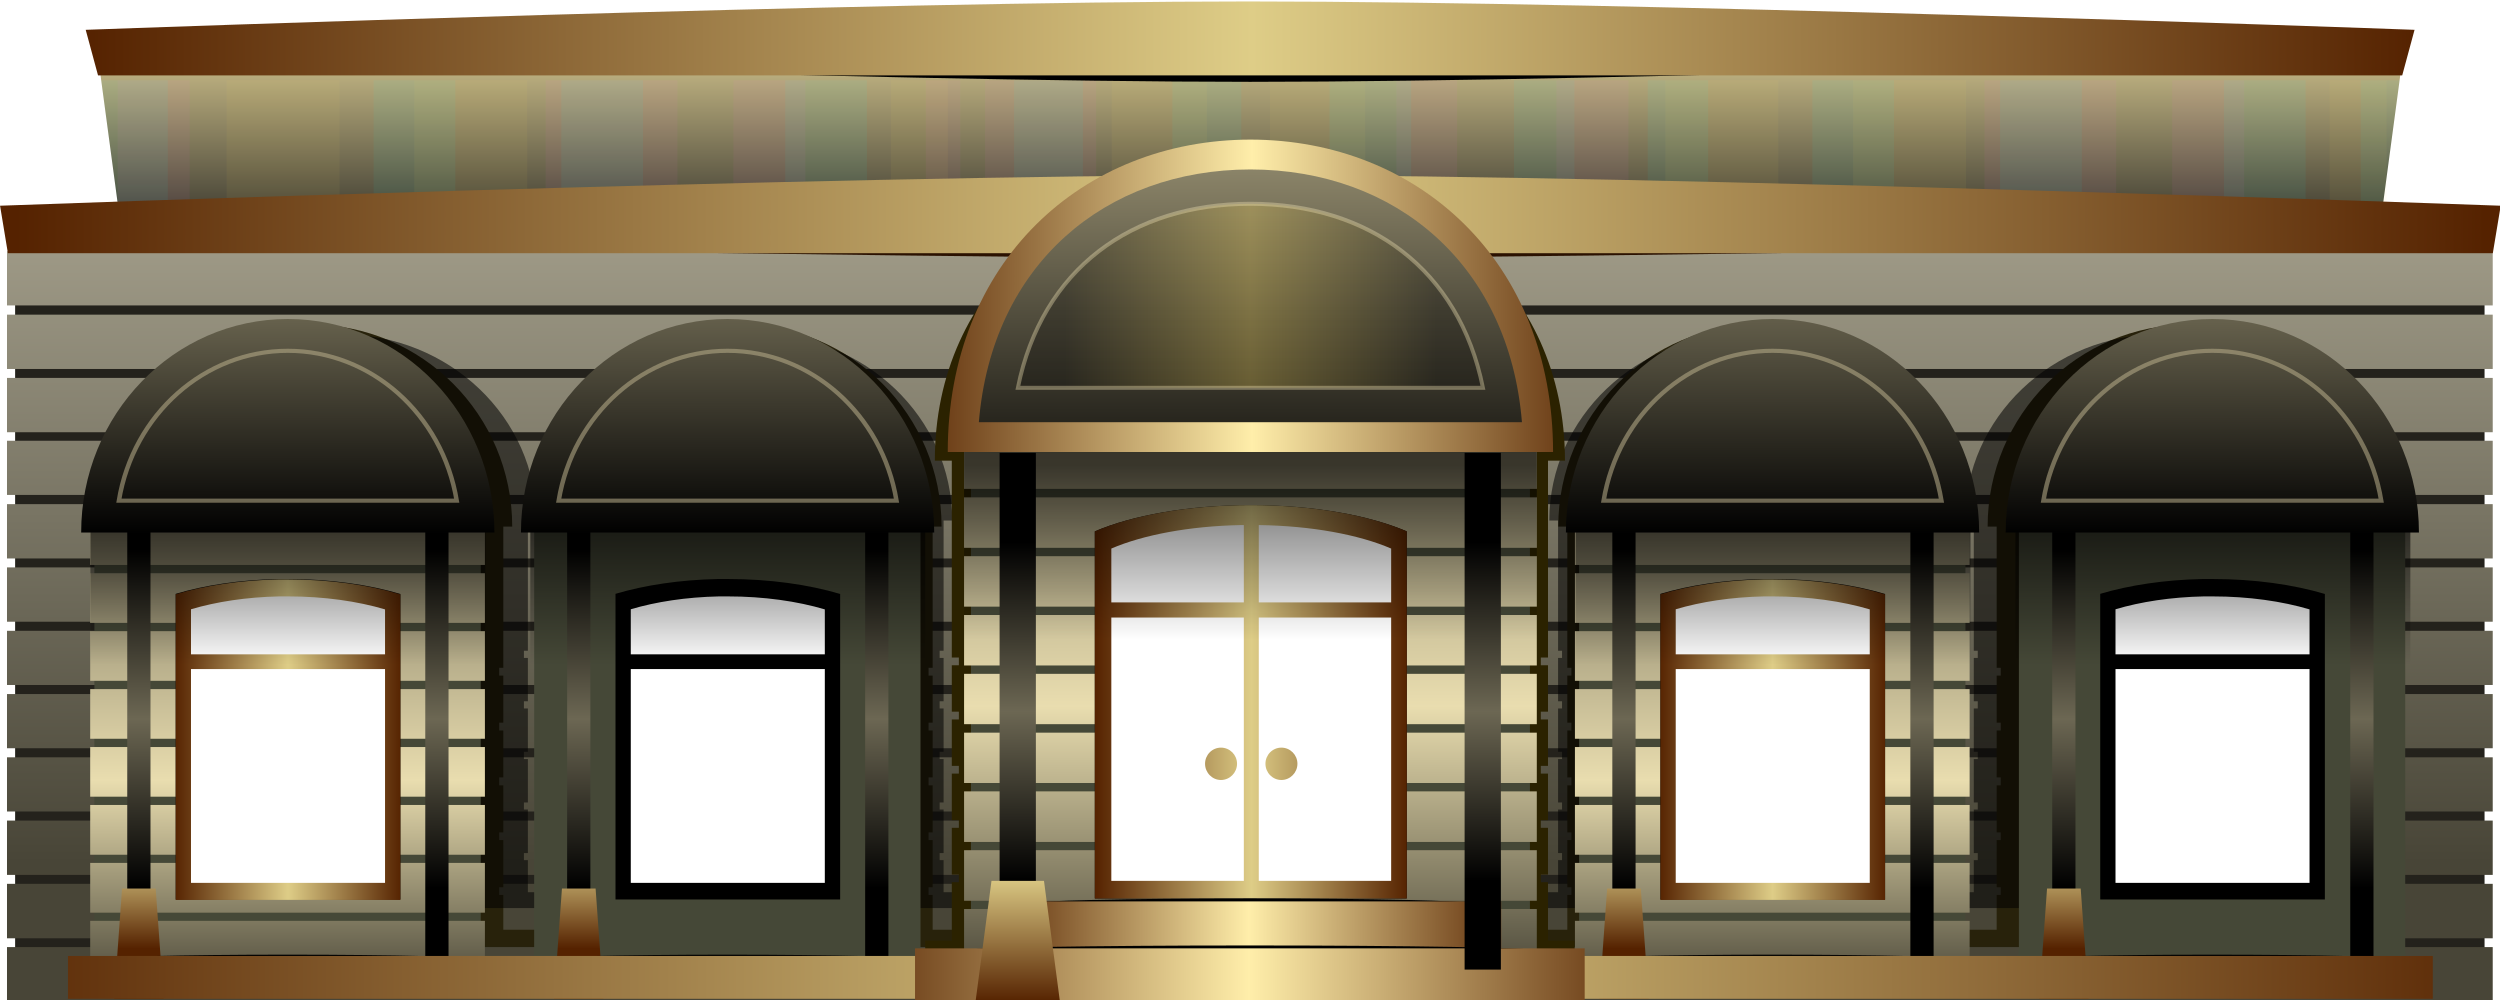 <svg xmlns="http://www.w3.org/2000/svg" viewBox="0 0 543.695 217.529" xmlns:xlink="http://www.w3.org/1999/xlink">
<defs>
<filter width="1.012" x="-.006" y="-1.8" height="4.6" color-interpolation-filters="sRGB" id="filter22483">
<feGaussianBlur stdDeviation="1.488"/>
</filter>
<filter color-interpolation-filters="sRGB" id="filter26137">
<feGaussianBlur stdDeviation="3.819"/>
</filter>
<filter width="1.025" x="-.013" y="-.293" height="1.587" color-interpolation-filters="sRGB" id="filter9492">
<feGaussianBlur stdDeviation=".432"/>
</filter>
<filter color-interpolation-filters="sRGB" id="filter23418">
<feGaussianBlur stdDeviation="2.854"/>
</filter>
<filter width="1.073" x="-.036" y="-.133" height="1.265" color-interpolation-filters="sRGB" id="filter26159">
<feGaussianBlur stdDeviation="9.093"/>
</filter>
<filter width="1.025" x="-.012" y="-.422" height="1.844" color-interpolation-filters="sRGB" id="filter26496">
<feGaussianBlur stdDeviation="3.024"/>
</filter>
<filter color-interpolation-filters="sRGB" id="filter21385">
<feGaussianBlur stdDeviation=".911"/>
</filter>
<filter color-interpolation-filters="sRGB" id="filter9292">
<feGaussianBlur stdDeviation=".706"/>
</filter>
<linearGradient gradientTransform="matrix(.961 0 0 .92 370.59 276.48)" id="linearGradient48028" xlink:href="#linearGradient20468" y1="656.75" y2="564.65" gradientUnits="userSpaceOnUse" x2="0"/>
<linearGradient gradientTransform="matrix(.961 0 0 .92 -5.396 276.48)" id="linearGradient48014" xlink:href="#linearGradient20487" y1="622.85" y2="673.21" gradientUnits="userSpaceOnUse" x2="0"/>
<linearGradient id="linearGradient48030" xlink:href="#linearGradient20422" y1="759.57" y2="673.82" gradientUnits="userSpaceOnUse" x2="0"/>
<linearGradient gradientTransform="matrix(1.071 0 0 .953 354.84 256.95)" id="linearGradient48026" xlink:href="#linearGradient20833" y1="559.57" y2="595.88" gradientUnits="userSpaceOnUse" x2="0"/>
<linearGradient gradientTransform="matrix(.875 0 0 .92 227.36 227.37)" id="linearGradient47996" xlink:href="#linearGradient20487" x1="92.899" gradientUnits="userSpaceOnUse" x2="26.965"/>
<linearGradient gradientTransform="matrix(.961 0 0 .92 105.97 276.48)" id="linearGradient48018" xlink:href="#linearGradient20487" y1="622.85" y2="673.21" gradientUnits="userSpaceOnUse" x2="0"/>
<linearGradient gradientTransform="matrix(1.372 0 0 6.361 59.965 -3677)" id="linearGradient47994" xlink:href="#linearGradient20393" y1="685.3" y2="667.16" gradientUnits="userSpaceOnUse" x2="0"/>
<linearGradient gradientTransform="matrix(1.071 0 0 .953 90.223 256.95)" id="linearGradient48008" xlink:href="#linearGradient20833" y1="559.57" y2="595.88" gradientUnits="userSpaceOnUse" x2="0"/>
<linearGradient id="linearGradient47990" y1="1533" y2="1367.6" gradientUnits="userSpaceOnUse" x2="0">
<stop offset="0" stop-color="#484537"/>
<stop offset="1" stop-color="#aca793"/>
</linearGradient>
<linearGradient gradientTransform="matrix(1.013 0 0 .05 -5.002 682.97)" id="linearGradient47992" xlink:href="#linearGradient20487" x1="685.19" gradientUnits="userSpaceOnUse" x2="66.421"/>
<linearGradient id="linearGradient48012" xlink:href="#linearGradient20422" y1="759.57" y2="674.86" gradientUnits="userSpaceOnUse" x2="0"/>
<linearGradient gradientTransform="matrix(.961 0 0 .92 -5.396 276.48)" id="linearGradient48000" xlink:href="#linearGradient20468" y1="656.75" y2="564.65" gradientUnits="userSpaceOnUse" x2="0"/>
<linearGradient gradientTransform="matrix(1.071 0 0 .953 -21.147 256.95)" id="linearGradient47998" xlink:href="#linearGradient20833" y1="559.57" y2="595.88" gradientUnits="userSpaceOnUse" x2="0"/>
<linearGradient gradientTransform="matrix(1.016 0 0 1.452 -6.151 -368.04)" id="linearGradient47988" xlink:href="#linearGradient20487" x1="87.95" gradientUnits="userSpaceOnUse" x2="667.52"/>
<linearGradient id="linearGradient48002" xlink:href="#linearGradient20422" y1="759.57" y2="677.29" gradientUnits="userSpaceOnUse" x2="0"/>
<linearGradient gradientTransform="matrix(.961 0 0 .92 105.97 276.48)" id="linearGradient48010" xlink:href="#linearGradient20468" y1="656.75" y2="564.65" gradientUnits="userSpaceOnUse" x2="0"/>
<linearGradient gradientTransform="matrix(.961 0 0 .92 481.96 276.48)" id="linearGradient48038" xlink:href="#linearGradient20468" y1="656.75" y2="564.65" gradientUnits="userSpaceOnUse" x2="0"/>
<linearGradient gradientTransform="matrix(1 0 0 1.035 12.734 263.72)" id="linearGradient47986" y1="779.14" y2="730.4" gradientUnits="userSpaceOnUse" x2="0">
<stop offset="0" stop-color="#484537"/>
<stop offset="1" stop-color="#fdeba8"/>
</linearGradient>
<linearGradient id="linearGradient48064" xlink:href="#linearGradient20487" y1="620.46" y2="689.86" gradientUnits="userSpaceOnUse" x2="0"/>
<linearGradient gradientTransform="matrix(1.528 0 0 .426 42.874 393.18)" id="linearGradient48060" x1="16.689" gradientUnits="userSpaceOnUse" x2="114.01">
<stop offset="0" stop-color="#520"/>
<stop offset=".5" stop-color="#fea"/>
<stop offset="1" stop-color="#520"/>
</linearGradient>
<linearGradient id="linearGradient20487">
<stop offset="0" stop-color="#520"/>
<stop offset=".5" stop-color="#decd87"/>
<stop offset="1" stop-color="#520"/>
</linearGradient>
<linearGradient id="linearGradient20468">
<stop offset="0"/>
<stop offset=".5" stop-color="#6c6753"/>
<stop offset="1"/>
</linearGradient>
<linearGradient gradientTransform="matrix(-1.852 0 0 1.951 1011.3 -556.97)" id="linearGradient48068" x1="367.55" gradientUnits="userSpaceOnUse" x2="269.33">
<stop offset="0" stop-color="#520"/>
<stop offset=".5" stop-color="#fea"/>
<stop offset="1" stop-color="#520"/>
</linearGradient>
<linearGradient id="linearGradient48062" xlink:href="#linearGradient20468" y1="656.75" y2="564.65" gradientUnits="userSpaceOnUse" x2="0"/>
<linearGradient id="linearGradient48070" xlink:href="#linearGradient20422" y1="930.45" y2="827.71" gradientUnits="userSpaceOnUse" x2="0"/>
<linearGradient id="linearGradient48072" x1="374.01" gradientUnits="userSpaceOnUse" x2="468.18">
<stop offset="0"/>
<stop offset=".5" stop-color="#fd5"/>
<stop offset="1"/>
</linearGradient>
<linearGradient id="linearGradient20422">
<stop offset="0"/>
<stop offset="1" stop-color="#a19979"/>
</linearGradient>
<linearGradient gradientTransform="matrix(1.554 0 0 1.203 199.62 242.9)" id="linearGradient48058" xlink:href="#linearGradient20833" y1="559.57" y2="595.88" gradientUnits="userSpaceOnUse" x2="0"/>
<linearGradient id="linearGradient20833">
<stop offset="0"/>
<stop offset="1" stop-opacity="0"/>
</linearGradient>
<linearGradient gradientTransform="matrix(.961 0 0 .92 481.96 276.48)" id="linearGradient48046" xlink:href="#linearGradient20487" y1="622.85" y2="673.21" gradientUnits="userSpaceOnUse" x2="0"/>
<linearGradient gradientTransform="matrix(1.071 0 0 .953 466.21 256.95)" id="linearGradient48036" xlink:href="#linearGradient20833" y1="559.57" y2="595.88" gradientUnits="userSpaceOnUse" x2="0"/>
<linearGradient id="linearGradient48040" xlink:href="#linearGradient20422" y1="759.57" y2="677.2" gradientUnits="userSpaceOnUse" x2="0"/>
<linearGradient gradientTransform="matrix(.961 0 0 .92 370.59 276.48)" id="linearGradient48042" xlink:href="#linearGradient20487" y1="622.85" y2="673.21" gradientUnits="userSpaceOnUse" x2="0"/>
<linearGradient gradientTransform="matrix(1.528 0 0 .426 42.874 393.18)" id="linearGradient48056" x1="25.236" gradientUnits="userSpaceOnUse" x2="106.95">
<stop offset="0" stop-color="#520"/>
<stop offset=".49" stop-color="#fea"/>
<stop offset="1" stop-color="#520"/>
</linearGradient>
<linearGradient gradientTransform="matrix(1.468 0 0 .392 35.811 638.26)" id="linearGradient48050" xlink:href="#linearGradient20487" x1="454.16" gradientUnits="userSpaceOnUse" x2="5.809"/>
<linearGradient gradientTransform="translate(-1.341 .316)" id="linearGradient48054" xlink:href="#linearGradient20487" x1="409.41" gradientUnits="userSpaceOnUse" x2="490.99"/>
<linearGradient id="linearGradient20393">
<stop offset="0" stop-color="#484537"/>
<stop offset=".5" stop-color="#e9ddaf"/>
<stop offset="1" stop-color="#918a6f"/>
</linearGradient>
<linearGradient gradientTransform="matrix(1.912 0 0 5.943 296.42 -3027.4)" id="linearGradient48052" xlink:href="#linearGradient20393" y1="685.3" y2="662.08" gradientUnits="userSpaceOnUse" x2="0"/>
</defs>
<g transform="matrix(.859 0 0 .936 -62.975 -956.078)">
<path fill="url(#linearGradient47986)" d="m98.35,1036.1 5.594,38.312h571.88l5.594-38.312h-583.06z"/>
<path opacity=".053" fill="#fd5" d="m130.68,1040.1h28.585v30h-28.585z"/>
<path opacity=".053" fill="#0ff" d="m167.91,1040.1h20.665v30h-20.665z"/>
<path opacity=".053" fill="#ff5eea" d="m211.47,1040.1h33.337v30h-33.337z"/>
<path opacity=".053" fill="#fd5" d="m178.2,1040.1h28.585v30h-28.585z"/>
<path opacity=".053" fill="#0ff" d="m215.43,1040.1h20.665v30h-20.665z"/>
<path opacity=".053" fill="#ff5eea" d="m258.99,1040.1h18.221v30h-18.221z"/>
<path opacity=".053" fill="#0ff" d="m272.12,1040.1h20.665v30h-20.665z"/>
<path opacity=".053" fill="#ff5eea" d="m103.1,1040.1h18.221v30h-18.221z"/>
<path opacity=".053" fill="#fd5" d="m298.86,1040.1h14.413v30h-14.413z"/>
<path opacity=".053" fill="#ff5eea" d="m307.72,1040.1h8.722v30h-8.722z"/>
</g>
<g fill="#0ff" transform="matrix(.859 0 0 .936 -62.975 -956.078)">
<path opacity=".053" d="m456.62,1040.1h15.296v30h-15.296z"/>
<path opacity=".053" d="m490.48,1040.1h15.296v30h-15.296z"/>
</g>
<g transform="matrix(.859 0 0 .936 -62.975 -956.078)">
<path opacity=".053" fill="#fd5" d="m494.94,1040.1h28.585v30h-28.585z"/>
<path opacity=".053" fill="#0ff" d="m532.17,1040.1h20.665v30h-20.665z"/>
<path opacity=".053" fill="#ff5eea" d="m575.73,1040.1h33.337v30h-33.337z"/>
<path opacity=".053" fill="#fd5" d="m542.46,1040.1h28.585v30h-28.585z"/>
<path opacity=".053" fill="#0ff" d="m579.69,1040.1h20.665v30h-20.665z"/>
<path opacity=".053" fill="#ff5eea" d="m623.25,1040.1h18.221v30h-18.221z"/>
<path opacity=".053" fill="#0ff" d="m636.38,1040.1h20.665v30h-20.665z"/>
<path opacity=".053" fill="#ff5eea" d="m467.36,1040.1h18.221v30h-18.221z"/>
</g>
<g fill="#fd5" transform="matrix(.859 0 0 .936 -62.975 -956.078)">
<path opacity=".053" d="m663.12,1040.1h14.413v30h-14.413z"/>
<path opacity=".053" d="m418.95,1040.1h-24.108v30h24.108z"/>
</g>
<g transform="matrix(.859 0 0 .936 -62.975 -956.078)">
<path opacity=".053" fill="#0ff" d="m387.56,1040.1h-17.428v30h17.428z"/>
<path opacity=".053" fill="#ff5eea" d="m350.82,1040.1h-28.116v30h28.116z"/>
<path opacity=".053" fill="#fd5" d="m378.88,1040.1h-24.108v30h24.108z"/>
<path opacity=".053" fill="#0ff" d="m347.48,1040.1h-17.428v30h17.428z"/>
<path opacity=".053" fill="#ff5eea" d="m442.22,1040.1h-15.367v30h15.367z"/>
</g>
<g fill="#0ff" transform="matrix(.859 0 0 .936 -62.975 -956.078)">
<path opacity=".053" d="m98.938,1040.1 4.375,30h12.469v-30h-16.844z"/>
<path opacity=".053" d="m409.92,1040.1h20.665v30h-20.665z"/>
<path opacity=".053" d="m671,1040.1v30h5.438l4.375-30h-9.812z"/>
</g>
<g transform="matrix(.862 0 0 .936 -53.235 -685.661)">
<path filter="url(#filter26496)" d="m377.15,751.56c-95.884,0-276.08-6.135-289.77-6.594l-.888-.594h581.33l-.888,.594c-13.693,.459-193.89,6.594-289.77,6.594z"/>
<path fill="url(#linearGradient47988)" d="m377.15,732.88c-95.884,0-280.08,6.135-293.77,6.594l3.112,10.594h581.33l3.112-10.594c-13.69-.46-197.89-6.59-293.78-6.59z"/>
</g>
<g transform="matrix(.863 0 0 .945 -143.126 -1260.987)">
<path fill="#24221c" d="m169.66,1387.8h622.3v176.75h-622.3z"/>
<path fill="url(#linearGradient47990)" d="m167.61,1392.2v12.469h626.41v-12.469h-626.41zm0,14.59v12.501h626.41v-12.501h-626.41zm0,14.558v12.501h626.41v-12.501h-626.41zm0,14.461v12.469h626.41v-12.469h-626.41zm0,14.59v12.501h626.41v-12.501h-626.41zm0,14.558v12.501h626.41v-12.501h-626.41zm0,14.59v12.469h626.41v-12.469h-626.41zm0,14.558v12.469h626.41v-12.469h-626.41zm0,14.558v12.469h626.41v-12.469h-626.41zm0,14.558v12.501h626.41v-12.501h-626.41zm0,14.558v12.533h626.41v-12.533h-626.41zm0,14.558v12.501h626.41v-12.501h-626.41z"/>
</g>
<g transform="matrix(.857 0 0 1.109 -49.94 -752.787)">
<path fill="#2b1100" filter="url(#filter22483)" d="m71.615,726.19c0,0 202.64,2.269 303.97,2.269 101.33,0 303.97-2.269 303.97-2.269l-1.916,.285h-604.1z" transform="matrix(.952 0 0 1.341 17.854 -247.47)"/>
<path fill="url(#linearGradient47992)" d="m58.288,719.14c0,0 211.51-6 317.29-6 105.78,0 317.29,6 317.29,6l-2,9.312h-630.59z"/>
</g>
<g transform="matrix(.859 0 0 .869 -50.696 -572.193)">
<path fill="#28220b" filter="url(#filter26137)" d="m131.91,737.76c-28.898,0-52.344,23.91-52.344,53.406h2.344v37.312h1.062v2.063h-1.062v12.437h1.062v2.063h-1.062v12.406h1.062v2.094h-1.062v12.437h1.062v2.031h-1.062v12.469h1.062v2.031h-1.062v9.188h-5.688v4.557h222.75v-4.557h-5.688v-9.188h-1.062v-2.031h1.062v-12.469h-1.062v-2.031h1.062v-12.437h-1.062v-2.094h1.062v-12.406h-1.062v-2.063h1.062v-12.437h-1.062v-2.063h1.062v-37.312h2.312c0-29.496-23.414-53.406-52.312-53.406-28.898,0-52.344,23.91-52.344,53.406h2.344v37.312h1.062v2.063h-1.062v12.437h1.062v2.063h-1.062v12.406h1.062v2.094h-1.062v12.437h1.062v2.031h-1.062v12.469h1.062v2.031h-1.062v9.188h-11.375v-9.188h-1.062v-2.031h1.062v-12.469h-1.062v-2.031h1.062v-12.437h-1.062v-2.094h1.062v-12.406h-1.062v-2.063h1.062v-12.437h-1.062v-2.063h1.062v-37.312h2.312c0-29.496-23.414-53.406-52.312-53.406zm376,0c-28.898,0-52.344,23.91-52.344,53.406h2.344v37.312h1.062v2.063h-1.062v12.437h1.062v2.063h-1.062v12.406h1.062v2.094h-1.062v12.437h1.062v2.031h-1.062v12.469h1.062v2.031h-1.062v9.188h-5.688v4.557h222.72v-4.557h-5.688v-9.188h-1.062v-2.031h1.062v-12.469h-1.062v-2.031h1.062v-12.437h-1.062v-2.094h1.062v-12.406h-1.062v-2.063h1.062v-12.437h-1.062v-2.063h1.062v-37.312h2.344c0-29.496-23.446-53.406-52.344-53.406-28.898,0-52.312,23.91-52.312,53.406h2.344v37.312h1.062v2.063h-1.062v12.437h1.062v2.063h-1.062v12.406h1.062v2.094h-1.062v12.437h1.062v2.031h-1.062v12.469h1.062v2.031h-1.062v9.188h-11.406v-9.188h-1.062v-2.031h1.062v-12.469h-1.062v-2.031h1.062v-12.437h-1.062v-2.094h1.062v-12.406h-1.062v-2.063h1.062v-12.437h-1.062v-2.063h1.062v-37.312h2.344c0-29.496-23.414-53.406-52.312-53.406z" transform="matrix(.976 0 0 .947 8.901 41.006)"/>
<path opacity=".74" filter="url(#filter26159)" d="m131.91,737.76c-28.898,0-52.344,23.91-52.344,53.406h2.344v37.312h1.062v2.063h-1.062v12.437h1.062v2.063h-1.062v12.406h1.062v2.094h-1.062v12.437h1.062v2.031h-1.062v12.469h1.062v2.031h-1.062v9.188h-5.688v4.557h222.75v-4.557h-5.688v-9.188h-1.062v-2.031h1.062v-12.469h-1.062v-2.031h1.062v-12.437h-1.062v-2.094h1.062v-12.406h-1.062v-2.063h1.062v-12.437h-1.062v-2.063h1.062v-37.312h2.312c0-29.496-23.414-53.406-52.312-53.406-28.898,0-52.344,23.91-52.344,53.406h2.344v37.312h1.062v2.063h-1.062v12.437h1.062v2.063h-1.062v12.406h1.062v2.094h-1.062v12.437h1.062v2.031h-1.062v12.469h1.062v2.031h-1.062v9.188h-11.375v-9.188h-1.062v-2.031h1.062v-12.469h-1.062v-2.031h1.062v-12.437h-1.062v-2.094h1.062v-12.406h-1.062v-2.063h1.062v-12.437h-1.062v-2.063h1.062v-37.312h2.312c0-29.496-23.414-53.406-52.312-53.406zm376,0c-28.898,0-52.344,23.91-52.344,53.406h2.344v37.312h1.062v2.063h-1.062v12.437h1.062v2.063h-1.062v12.406h1.062v2.094h-1.062v12.437h1.062v2.031h-1.062v12.469h1.062v2.031h-1.062v9.188h-5.688v4.557h222.72v-4.557h-5.688v-9.188h-1.062v-2.031h1.062v-12.469h-1.062v-2.031h1.062v-12.437h-1.062v-2.094h1.062v-12.406h-1.062v-2.063h1.062v-12.437h-1.062v-2.063h1.062v-37.312h2.344c0-29.496-23.446-53.406-52.344-53.406-28.898,0-52.312,23.91-52.312,53.406h2.344v37.312h1.062v2.063h-1.062v12.437h1.062v2.063h-1.062v12.406h1.062v2.094h-1.062v12.437h1.062v2.031h-1.062v12.469h1.062v2.031h-1.062v9.188h-11.406v-9.188h-1.062v-2.031h1.062v-12.469h-1.062v-2.031h1.062v-12.437h-1.062v-2.094h1.062v-12.406h-1.062v-2.063h1.062v-12.437h-1.062v-2.063h1.062v-37.312h2.344c0-29.496-23.414-53.406-52.312-53.406z" transform="matrix(.945 0 0 .873 20.759 98.039)"/>
</g>
<g transform="matrix(.825 0 0 .8 -61.02 -329.842)">
<path fill="#454837" d="m98.845,548.39h101.84v130h-101.84z"/>
<path fill="url(#linearGradient47994)" d="m97.741,552.35v13.531h104.05v-13.531zm0,15.781v13.5h104.05v-13.5zm0,15.75v13.5h104.05v-13.5zm0,15.75v13.5h104.05v-13.5zm0,15.75v13.5h104.05v-13.5zm0,15.75v13.531h104.05v-13.531zm0,15.75v13.531h104.05v-13.531zm0,15.75v13.531h104.05v-13.531z"/>
</g>
<g transform="matrix(.859 0 0 .869 -177.727 -539.183)">
<path filter="url(#filter9292)" d="m57.055,584.78c-10.997,.219-21.154,1.674-29.594,4.03v83.145h65v-83.112c-9.181-2.56-20.386-4.063-32.5-4.063-.971,0-1.948-.019-2.906,0z" transform="matrix(.875 0 0 .92 227.36 227.37)"/>
<path fill="url(#linearGradient47996)" d="m277.28,765.47c-9.622,.202-18.509,1.54-25.894,3.709v76.508h56.873v-76.478c-8.033-2.355-17.837-3.739-28.437-3.739-.849,0-1.704-.018-2.543,0z"/>
<path fill="#fff" d="m277.6,769.72c-8.311,.174-15.965,1.346-22.344,3.219v11.281h49.125v-11.25c-6.939-2.034-15.407-3.25-24.562-3.25-.734,0-1.494-.015-2.219,0zm-22.344,18.189v53.506h49.125v-53.506z"/>
</g>
<g transform="matrix(.859 0 0 .869 -50.696 -572.193)">
<path opacity=".635" fill="url(#linearGradient47998)" d="m81.908,779.99h99.989v45.818h-99.989z"/>
<path fill="url(#linearGradient48000)" d="m91.233,790.05v112.95h5.885v-112.95zm75.454,0v112.95h5.885v-112.95z"/>
</g>
<g transform="matrix(.978 0 0 .897 -248.963 -565.065)">
<path fill="url(#linearGradient48002)" d="m364.51,759.07c0-28.595-20.572-51.777-45.948-51.777-25.377,0-45.948,23.181-45.948,51.777"/>
<path opacity=".567" fill="none" stroke="#b5ac89" d="m318.56,715c-18.47,0-34.36,15.33-37.56,36.34h75.125c-3.2-21.01-19.09-36.34-37.56-36.34z"/>
</g>
<g transform="matrix(.825 0 0 .8 34.624 -329.842)">
<path fill="#454837" d="m98.845,548.39h101.84v130h-101.84z"/>
<path fill="url(#linearGradient47994)" d="m97.741,552.35v13.531h104.05v-13.531zm0,15.781v13.5h104.05v-13.5zm0,15.75v13.5h104.05v-13.5zm0,15.75v13.5h104.05v-13.5zm0,15.75v13.5h104.05v-13.5zm0,15.75v13.531h104.05v-13.531zm0,15.75v13.531h104.05v-13.531zm0,15.75v13.531h104.05v-13.531z"/>
</g>
<g transform="matrix(.859 0 0 .869 -82.084 -539.183)">
<path filter="url(#filter9292)" d="m57.055,584.78c-10.997,.219-21.154,1.674-29.594,4.03v83.145h65v-83.112c-9.181-2.56-20.386-4.063-32.5-4.063-.971,0-1.948-.019-2.906,0z" transform="matrix(.875 0 0 .92 227.36 227.37)"/>
<path fill="url(#linearGradient47996)" d="m277.28,765.47c-9.622,.202-18.509,1.54-25.894,3.709v76.508h56.873v-76.478c-8.033-2.355-17.837-3.739-28.437-3.739-.849,0-1.704-.018-2.543,0z"/>
<path fill="#fff" d="m277.6,769.72c-8.311,.174-15.965,1.346-22.344,3.219v11.281h49.125v-11.25c-6.939-2.034-15.407-3.25-24.562-3.25-.734,0-1.494-.015-2.219,0zm-22.344,18.189v53.506h49.125v-53.506z"/>
</g>
<g transform="matrix(.859 0 0 .869 -50.696 -572.193)">
<path opacity=".635" fill="url(#linearGradient48008)" d="m193.28,779.99h99.989v45.818h-99.989z"/>
<path fill="url(#linearGradient48010)" d="m202.6,790.05v112.95h5.885v-112.95zm75.454,0v112.95h5.885v-112.95z"/>
</g>
<g transform="matrix(.978 0 0 .897 -153.32 -565.065)">
<path fill="url(#linearGradient48012)" d="m364.51,759.07c0-28.595-20.572-51.777-45.948-51.777-25.377,0-45.948,23.181-45.948,51.777"/>
<path opacity=".567" fill="none" stroke="#b5ac89" d="m318.56,715c-18.47,0-34.36,15.33-37.56,36.34h75.125c-3.2-21.01-19.09-36.34-37.56-36.34z"/>
</g>
<g transform="matrix(.859 0 0 .869 -50.696 -572.193)">
<path fill="url(#linearGradient48014)" d="m89.916,880.81-2,27.603h12.517l-2-27.603z"/>
<path fill="url(#linearGradient48014)" d="m165.37,880.81-2,27.603h12.517l-2-27.603z"/>
<path fill="url(#linearGradient48018)" d="m201.29,880.81-2,27.603h12.518l-2-27.603z"/>
<path fill="url(#linearGradient48018)" d="m276.74,880.81-2,27.603h12.517l-2-27.603z"/>
</g>
<g transform="matrix(.825 0 0 .8 261.876 -329.842)">
<path fill="#454837" d="m98.845,548.39h101.84v130h-101.84z"/>
<path fill="url(#linearGradient47994)" d="m97.741,552.35v13.531h104.05v-13.531zm0,15.781v13.5h104.05v-13.5zm0,15.75v13.5h104.05v-13.5zm0,15.75v13.5h104.05v-13.5zm0,15.75v13.5h104.05v-13.5zm0,15.75v13.531h104.05v-13.531zm0,15.75v13.531h104.05v-13.531zm0,15.75v13.531h104.05v-13.531z"/>
</g>
<g transform="matrix(.859 0 0 .869 145.167 -539.183)">
<path filter="url(#filter9292)" d="m57.055,584.78c-10.997,.219-21.154,1.674-29.594,4.03v83.145h65v-83.112c-9.181-2.56-20.386-4.063-32.5-4.063-.971,0-1.948-.019-2.906,0z" transform="matrix(.875 0 0 .92 227.36 227.37)"/>
<path fill="url(#linearGradient47996)" d="m277.28,765.47c-9.622,.202-18.509,1.54-25.894,3.709v76.508h56.873v-76.478c-8.033-2.355-17.837-3.739-28.437-3.739-.849,0-1.704-.018-2.543,0z"/>
<path fill="#fff" d="m277.6,769.72c-8.311,.174-15.965,1.346-22.344,3.219v11.281h49.125v-11.25c-6.939-2.034-15.407-3.25-24.562-3.25-.734,0-1.494-.015-2.219,0zm-22.344,18.189v53.506h49.125v-53.506z"/>
</g>
<g transform="matrix(.859 0 0 .869 -50.696 -572.193)">
<path opacity=".635" fill="url(#linearGradient48026)" d="m457.9,779.99h99.989v45.818h-99.989z"/>
<path fill="url(#linearGradient48028)" d="m467.22,790.05v112.95h5.885v-112.95zm75.454,0v112.95h5.885v-112.95z"/>
</g>
<g transform="matrix(.978 0 0 .897 73.931 -565.065)">
<path fill="url(#linearGradient48030)" d="m364.51,759.07c0-28.595-20.572-51.777-45.948-51.777-25.377,0-45.948,23.181-45.948,51.777"/>
<path opacity=".567" fill="none" stroke="#b5ac89" d="m318.56,715c-18.47,0-34.36,15.33-37.56,36.34h75.125c-3.2-21.01-19.09-36.34-37.56-36.34z"/>
</g>
<g transform="matrix(.825 0 0 .8 357.518 -329.842)">
<path fill="#454837" d="m98.845,548.39h101.84v130h-101.84z"/>
<path fill="url(#linearGradient47994)" d="m97.741,552.35v13.531h104.05v-13.531zm0,15.781v13.5h104.05v-13.5zm0,15.75v13.5h104.05v-13.5zm0,15.75v13.5h104.05v-13.5zm0,15.75v13.5h104.05v-13.5zm0,15.75v13.531h104.05v-13.531zm0,15.75v13.531h104.05v-13.531zm0,15.75v13.531h104.05v-13.531z"/>
</g>
<g transform="matrix(.859 0 0 .869 240.81 -539.183)">
<path filter="url(#filter9292)" d="m57.055,584.78c-10.997,.219-21.154,1.674-29.594,4.03v83.145h65v-83.112c-9.181-2.56-20.386-4.063-32.5-4.063-.971,0-1.948-.019-2.906,0z" transform="matrix(.875 0 0 .92 227.36 227.37)"/>
<path fill="url(#linearGradient47996)" d="m277.28,765.47c-9.622,.202-18.509,1.54-25.894,3.709v76.508h56.873v-76.478c-8.033-2.355-17.837-3.739-28.437-3.739-.849,0-1.704-.018-2.543,0z"/>
<path fill="#fff" d="m277.6,769.72c-8.311,.174-15.965,1.346-22.344,3.219v11.281h49.125v-11.25c-6.939-2.034-15.407-3.25-24.562-3.25-.734,0-1.494-.015-2.219,0zm-22.344,18.189v53.506h49.125v-53.506z"/>
</g>
<g transform="matrix(.859 0 0 .869 -50.696 -572.193)">
<path opacity=".635" fill="url(#linearGradient48036)" d="m569.27,779.99h99.989v45.818h-99.989z"/>
<path fill="url(#linearGradient48038)" d="m578.59,790.05v112.95h5.885v-112.95zm75.454,0v112.95h5.885v-112.95z"/>
</g>
<g transform="matrix(.978 0 0 .897 169.574 -565.065)">
<path fill="url(#linearGradient48040)" d="m364.51,759.07c0-28.595-20.572-51.777-45.948-51.777-25.377,0-45.948,23.181-45.948,51.777"/>
<path opacity=".567" fill="none" stroke="#b5ac89" d="m318.56,715c-18.47,0-34.36,15.33-37.56,36.34h75.125c-3.2-21.01-19.09-36.34-37.56-36.34z"/>
</g>
<g transform="matrix(.859 0 0 .869 -50.696 -572.193)">
<path fill="url(#linearGradient48042)" d="m465.91,880.81-2,27.603h12.518l-2-27.603z"/>
<path fill="url(#linearGradient48042)" d="m541.36,880.81-2,27.603h12.517l-2-27.603z"/>
<path fill="url(#linearGradient48046)" d="m577.28,880.81-2,27.603h12.518l-2-27.603z"/>
<path fill="url(#linearGradient48046)" d="m652.73,880.81-2,27.603h12.517l-2-27.603z"/>
</g>
<g transform="matrix(.825 0 0 .8 -55.33 -331.842)">
<path filter="url(#filter9492)" d="m94.399,558.62c0,.976-18.56,1.768-41.454,1.768-22.894,0-41.454-.791-41.454-1.768 0-.976 18.56-1.768 41.454-1.768 22.894,0 41.454,.791 41.454,1.768z" transform="matrix(1.221 0 0 .755 78.247 253.9)"/>
</g>
<g transform="matrix(.825 0 0 .8 40.31 -331.842)">
<path filter="url(#filter9492)" d="m94.399,558.62c0,.976-18.56,1.768-41.454,1.768-22.894,0-41.454-.791-41.454-1.768 0-.976 18.56-1.768 41.454-1.768 22.894,0 41.454,.791 41.454,1.768z" transform="matrix(1.221 0 0 .755 78.247 253.9)"/>
</g>
<g transform="matrix(.825 0 0 .8 267.561 -331.842)">
<path filter="url(#filter9492)" d="m94.399,558.62c0,.976-18.56,1.768-41.454,1.768-22.894,0-41.454-.791-41.454-1.768 0-.976 18.56-1.768 41.454-1.768 22.894,0 41.454,.791 41.454,1.768z" transform="matrix(1.221 0 0 .755 78.247 253.9)"/>
</g>
<g transform="matrix(.825 0 0 .8 363.203 -331.842)">
<path filter="url(#filter9492)" d="m94.399,558.62c0,.976-18.56,1.768-41.454,1.768-22.894,0-41.454-.791-41.454-1.768 0-.976 18.56-1.768 41.454-1.768 22.894,0 41.454,.791 41.454,1.768z" transform="matrix(1.221 0 0 .755 78.247 253.9)"/>
</g>
<g transform="matrix(.859 0 0 .869 -50.696 -572.193)">
<path fill="url(#linearGradient48050)" d="m76.224,897.69v10.719h222.75v-10.719h-222.75zm376,0v10.719h222.72v-10.719h-222.72z"/>
</g>
<g transform="matrix(.859 0 0 .869 -50.696 -874.623)">
<path fill="#2b2200" filter="url(#filter23418)" d="m375.6,693.43c-42.584,.045-76.625,30.647-76.625,78.188h4.125v53.437h1.719v2.094h-1.719v12.594h1.719v2.125h-1.719v12.594h1.719v2.094h-1.719v12.656h1.719v2.062h-1.719v12.688h1.719v2.062h-1.719v15.882h-6.471v6.524h157.91v-6.524h-6.44v-15.882h-1.75v-2.062h1.75v-12.688h-1.75v-2.062h1.75v-12.656h-1.75v-2.094h1.75v-12.594h-1.75v-2.125h1.75v-12.594h-1.75v-2.094h1.75v-53.438h4.125c0-47.541-34.041-78.142-76.625-78.188z" transform="matrix(1.041 0 0 .922 -15.538 410.33)"/>
</g>
<g transform="matrix(.859 0 0 .869 -90.185 -694.847)">
<path fill="#454837" d="m350.81,903.76h141.52v138.05h-141.52z"/>
<path fill="url(#linearGradient48052)" d="m349.07,909.31v12.628h145v-12.628zm0,14.754v12.628h145v-12.628zm0,14.722v12.628h145v-12.628zm0,14.722v12.628h145v-12.628zm0,14.722v12.597h145v-12.597zm0,14.722v12.597h145v-12.597zm0,14.691v12.66h145v-12.66zm0,14.722v12.66h145v-12.66zm0,14.722v12.628h145v-12.628z"/>
</g>
<g transform="matrix(.836 0 0 .846 -103.071 -798.67)">
<path filter="url(#filter21385)" d="m448.67,1073.9c-16.232,0-30.767,2.615-40.575,6.75v94.375h81.15v-94.375c-9.808-4.135-24.343-6.75-40.575-6.75z"/>
<path fill="url(#linearGradient48054)" d="m448.67,1073.9c-16.232,0-30.767,2.615-40.575,6.75v94.375h81.15v-94.375c-9.808-4.135-24.343-6.75-40.575-6.75z"/>
<path fill="#fff" d="m418.94,942.47c-13.098,.266-24.756,2.464-32.781,5.875v13.469h33.531v-19.344c-.252,0-.499-.01-.75,0zm4.531,0v19.344h33.5v-13.469c-8.179-3.476-20.095-5.681-33.5-5.875zm-37.312,23.125v65.844h33.531v-65.844zm37.312,0v65.844h33.5v-65.844zm-9.562,32.531c2.23,0 4.062,1.802 4.062,4.031 0,2.23-1.833,4.063-4.062,4.063-2.23,0-4.031-1.833-4.031-4.063 0-2.229 1.802-4.031 4.031-4.031zm15.281,0c2.23,0 4.062,1.802 4.062,4.031 0,2.23-1.833,4.063-4.062,4.063-2.23,0-4.031-1.833-4.031-4.063 0-2.229 1.802-4.031 4.031-4.031z" transform="matrix(1.028 0 0 1.028 15.42 110.17)"/>
</g>
<g transform="matrix(.943 0 0 .823 137.1 -359.582)">
<path filter="url(#filter9492)" d="m94.399,558.62c0,.976-18.56,1.768-41.454,1.768-22.894,0-41.454-.791-41.454-1.768 0-.976 18.56-1.768 41.454-1.768 22.894,0 41.454,.791 41.454,1.768z" transform="matrix(1.221 0 0 .755 78.247 253.9)"/>
<path fill="url(#linearGradient48056)" d="m84.925,675.11h115.89v14.148h-115.89z"/>
</g>
<g transform="matrix(.859 0 0 .869 -90.185 -694.847)">
<path opacity=".635" fill="url(#linearGradient48058)" d="m349.07,903.45h145v57.864h-145z"/>
</g>
<g transform="matrix(1.227 0 0 .8 96.514 -333.841)">
<path filter="url(#filter9492)" d="m94.399,558.62c0,.976-18.56,1.768-41.454,1.768-22.894,0-41.454-.791-41.454-1.768 0-.976 18.56-1.768 41.454-1.768 22.894,0 41.454,.791 41.454,1.768z" transform="matrix(1.221 0 0 .755 78.247 253.9)"/>
<path fill="url(#linearGradient48060)" d="m83.525,675.11h118.69v14.148h-118.69z"/>
</g>
<g transform="matrix(1.288 0 0 .8 87.883 -333.841)">
<path fill="url(#linearGradient48062)" d="m100.55,540.4v140.48h6.123v-140.48zm78.516,0v140.48h6.123v-140.48z"/>
<path fill="url(#linearGradient48064)" d="m99.18,656.76-2.668,32.505h14.199l-2.668-32.505z"/>
<path fill="url(#linearGradient48064)" d="m177.7,656.76-2.668,32.505h14.199l-2.668-32.505z"/>
</g>
<g transform="matrix(.859 0 0 .869 -89.78 -694.847)">
<path fill="url(#linearGradient48068)" d="m421.09,834.53c-42.584,.045-76.625,30.647-76.625,78.188h153.25c0-47.541-34.041-78.142-76.625-78.188z"/>
<path fill="url(#linearGradient48070)" d="m421.09,842c-36.757,.039-65.474,23.772-68.75,63.25h137.5c-3.276-39.478-31.993-63.211-68.75-63.25z"/>
<path opacity=".248" fill="url(#linearGradient48072)" d="m421.09,850.59c-30.027,.032-52.786,16.335-58.875,46.062h117.75c-6.089-29.727-28.848-46.031-58.875-46.062z"/>
<path opacity=".394" fill="none" stroke="#e9ddaf" d="m421.09,850.59c-30.027,.032-52.786,16.335-58.875,46.062h117.75c-6.089-29.727-28.848-46.031-58.875-46.062z"/>
</g>
</svg>
